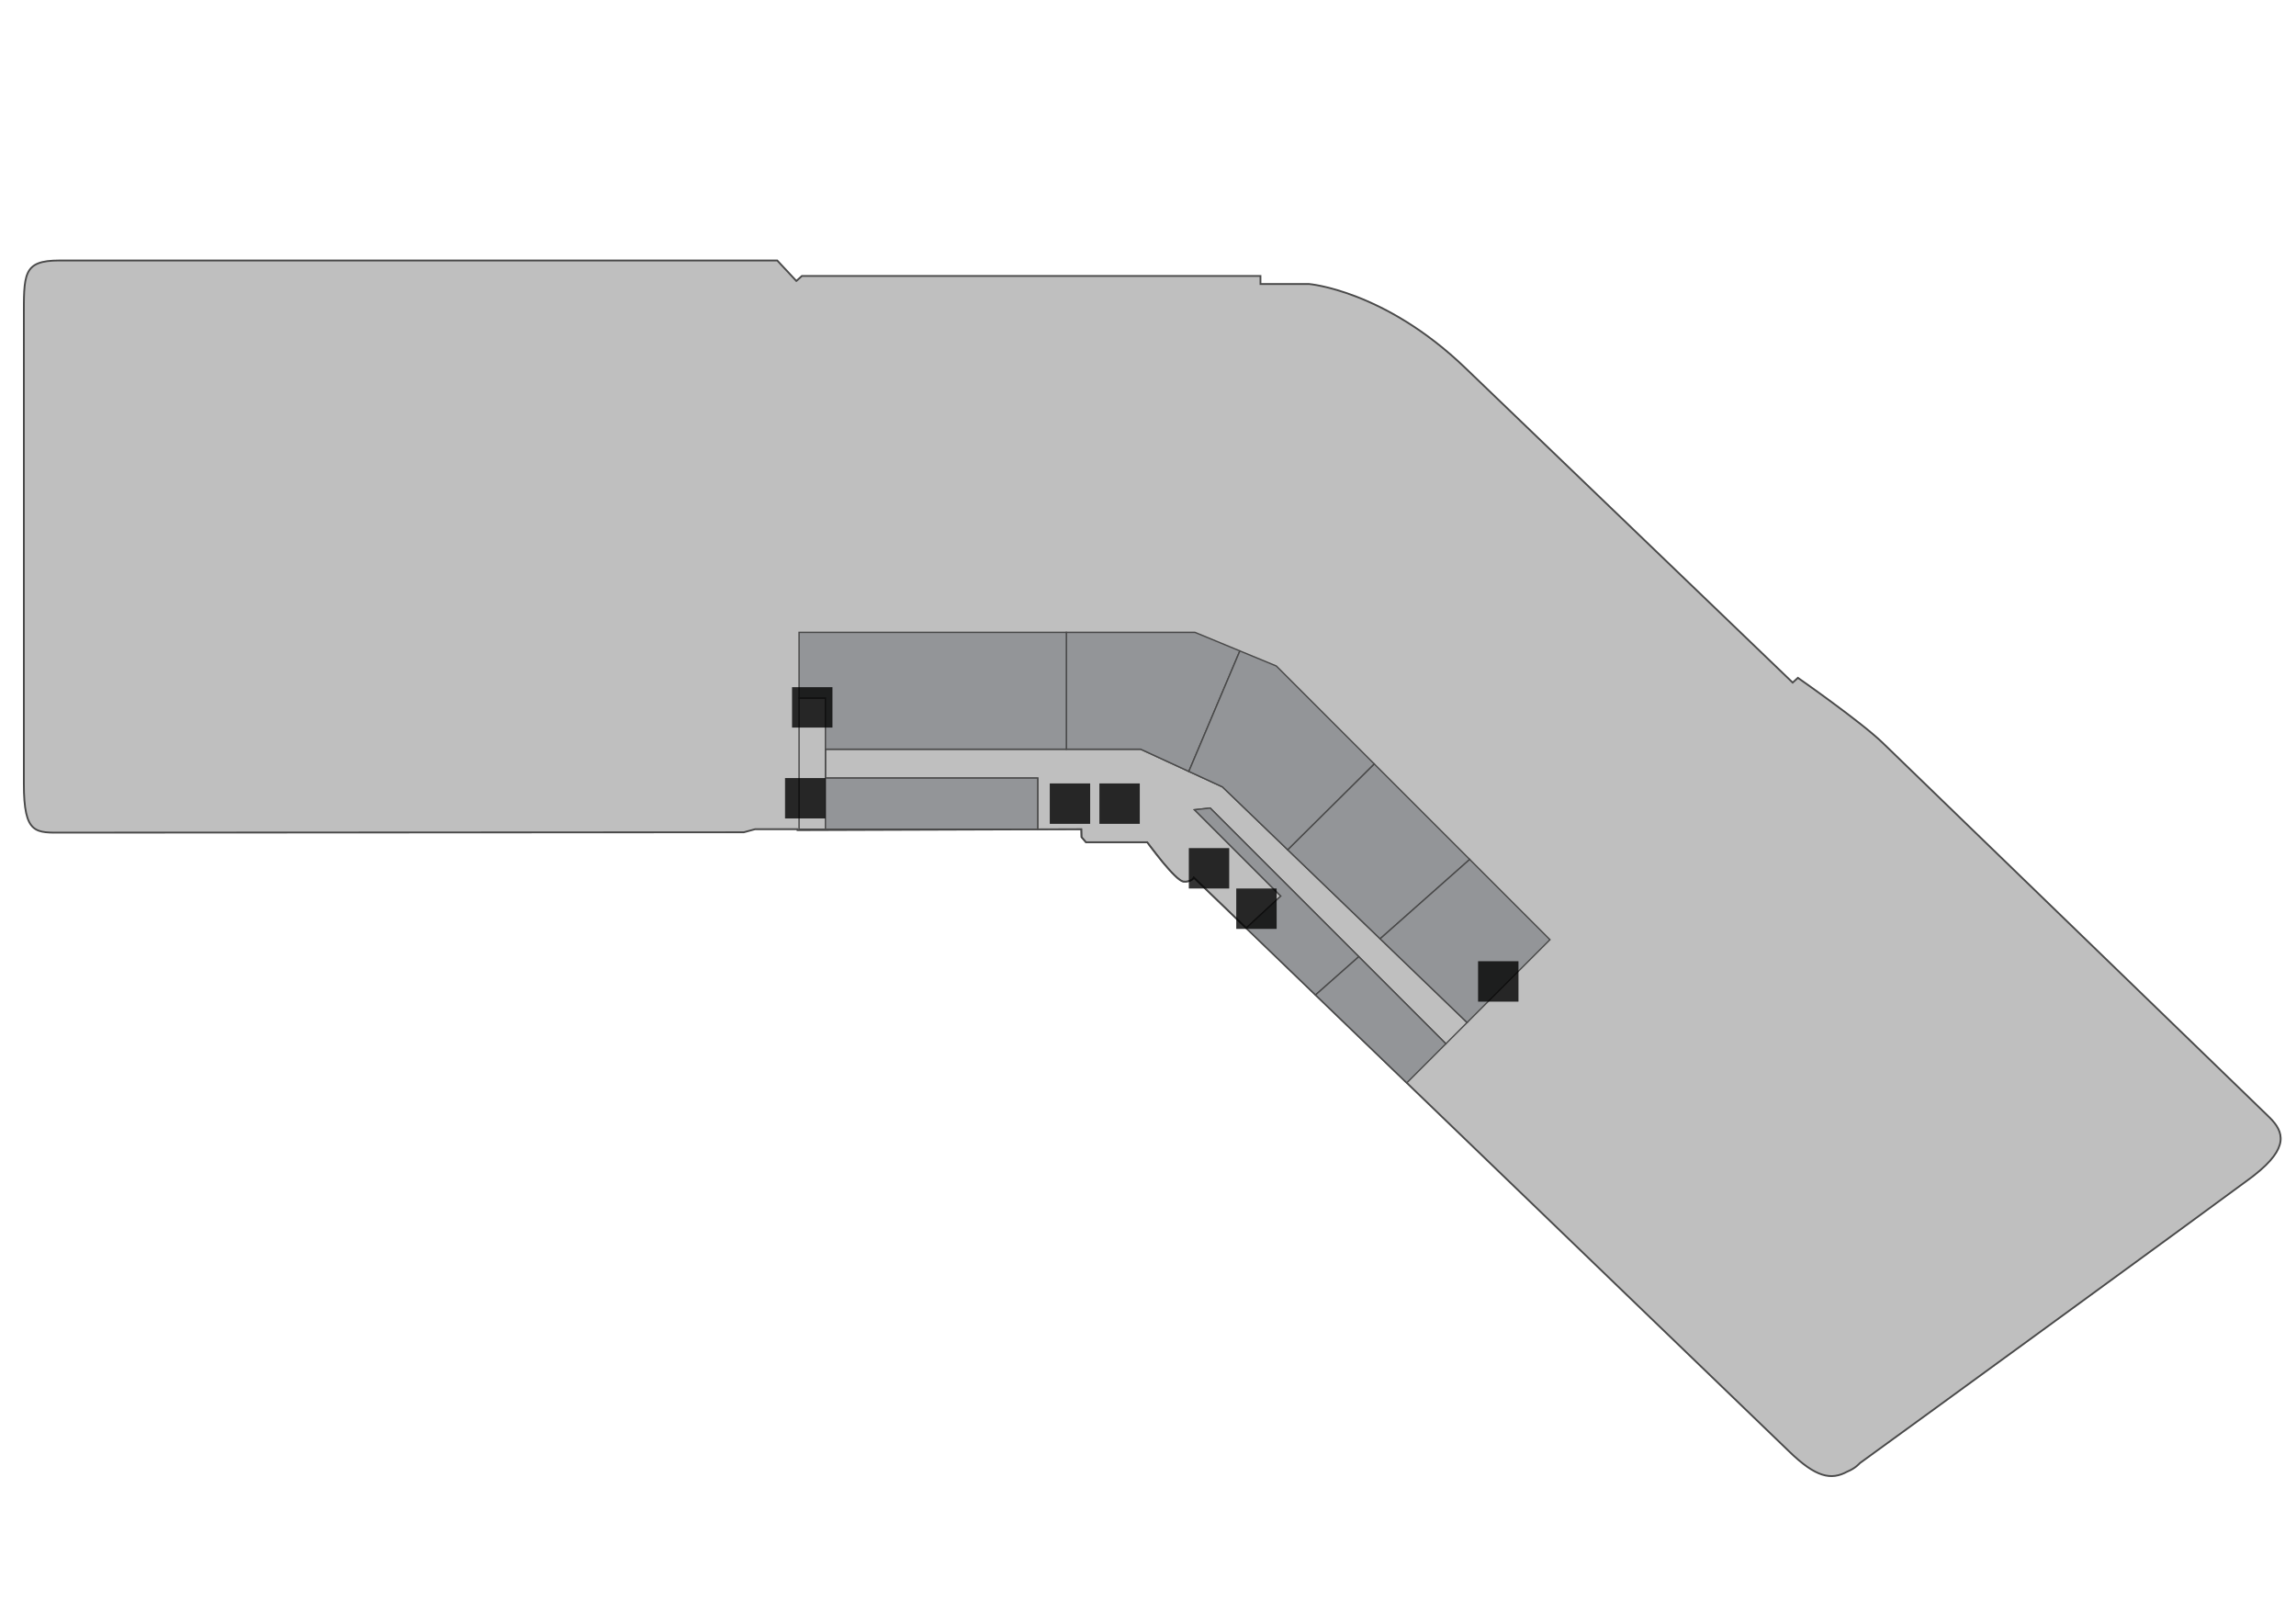 <?xml version="1.0" encoding="utf-8"?>
<!-- Generator: Adobe Illustrator 16.0.0, SVG Export Plug-In . SVG Version: 6.00 Build 0)  -->
<!DOCTYPE svg PUBLIC "-//W3C//DTD SVG 1.1//EN" "http://www.w3.org/Graphics/SVG/1.1/DTD/svg11.dtd">
<svg version="1.1" id="Layer_1" xmlns="http://www.w3.org/2000/svg" xmlns:xlink="http://www.w3.org/1999/xlink" x="0px" y="0px"
	 width="841.89px" height="595.281px" viewBox="0 0 841.89 595.281" enable-background="new 0 0 841.89 595.281"
	 xml:space="preserve">
<g id="background">
	<rect fill="#FFFFFF" width="841.89" height="595.281"/>
</g>
<g id="etc">
	<path fill="#BFBFBF" stroke="#494949" stroke-width="0.66" stroke-miterlimit="10" d="M832.267,409.757
		c-0.31-0.329-0.518-0.506-0.518-0.506s-133.48-129.23-141.416-136.917S659.25,248.5,659.25,248.5l-1.916,1.75
		c0,0-1.258-1.209-3.503-3.367c-1.367-1.314-3.111-2.99-5.165-4.964c-23.324-22.413-87.357-83.946-111.396-107.045
		C507.636,106.399,480,104.125,480,104.125h-17.813v-2.958H294.05l-1.605,1.435v0.048L292,103l-7-7.5c0,0-249.75,0-263.25,0
		s-13,5-13,21.75c0,0-0.002,151-0.002,170c0,19,4.377,18,14.627,18s249.375-0.125,249.375-0.125l4.125-1.125h15.57v0.349L396.5,304
		l0.063,2.875l1.625,1.912h22.469c0,0,10.289,14.104,13.22,14.4s3.875-1.436,3.875-1.436s29.443,28.373,66.754,64.328
		c2.36,2.274,4.751,4.578,7.169,6.908c59.486,57.326,134.73,129.84,144.409,139.18c9.773,9.48,15.337,10.598,21.258,7.357
		c3.009-1.193,4.615-3.11,4.619-3.115c18.099-13.083,128.956-93.862,143.123-104.408c0.548-0.408,1.065-0.807,1.567-1.201
		c0.021-0.018,0.044-0.035,0.065-0.053C839.455,420.705,837.429,414.917,832.267,409.757z"/>
	<path fill="none" stroke="#494949" stroke-width="0.5" stroke-miterlimit="10" d="M448.25,288.5l-30-13.833H302.667v10.583H380.5
		V304h16l0.063,2.875l1.625,1.912h22.469l5.458,7.024c0,0,5.288,6.621,7.762,7.377c0.572,0.175,1.48,0.043,2.379-0.271
		c1.262-0.441,1.498-1.165,1.498-1.165s7.293,7.025,19.191,18.489l12.695-11.728L438,296.875l5.75-0.625l86.418,86.417l7.785-7.787
		L448.25,288.5z"/>
	
		<rect x="293" y="255.917" fill="none" stroke="#494949" stroke-width="0.5" stroke-miterlimit="10" width="9.667" height="48.083"/>
</g>
<g id="rooms">
	<polygon id="r704" fill="#939598" stroke="#494949" stroke-width="0.5" stroke-miterlimit="10" points="438.167,231.833 
		391,231.833 391,274.667 418.25,274.667 435.917,282.813 454.628,238.639 	"/>
	<polygon id="r702-1-2" fill="#939598" stroke="#494949" stroke-width="0.5" stroke-miterlimit="10" points="503.886,280.054 
		472.16,311.525 506.062,344.171 538.906,315.071 	"/>
	<polygon id="r703-1-2" fill="#939598" stroke="#494949" stroke-width="0.5" stroke-miterlimit="10" points="468,244.167 
		454.628,238.639 435.917,282.813 448.25,288.5 472.16,311.525 503.886,280.054 	"/>
	<polygon id="r701" fill="#939598" stroke="#494949" stroke-width="0.5" stroke-miterlimit="10" points="568.333,344.5 
		538.906,315.071 506.062,344.171 537.953,374.88 	"/>
	<polygon id="r705-706" fill="#939598" stroke="#494949" stroke-width="0.5" stroke-miterlimit="10" points="293,231.833 
		293,255.917 302.667,255.917 302.667,274.667 391,274.667 391,231.833 	"/>
	<polygon id="r707-709" fill="#939598" stroke="#494949" stroke-width="0.5" stroke-miterlimit="10" points="374.167,285.25 
		302.667,285.25 302.667,304 370.5,304 380.5,304 380.5,285.25 	"/>
	<path id="r710-711" fill="#939598" stroke="#494949" stroke-width="0.5" stroke-miterlimit="10" d="M443.75,296.25l-5.75,0.625
		l31.639,31.639l-12.695,11.728c7.045,6.787,15.713,15.141,25.443,24.516l15.852-14.021L443.75,296.25z"/>
	<path id="r712" fill="#939598" stroke="#494949" stroke-width="0.5" stroke-miterlimit="10" d="M530.167,382.667l-31.932-31.932
		l-15.852,14.02c10.191,9.818,21.549,20.762,33.457,32.236L530.167,382.667z"/>
</g>
<g id="signs">
	<rect id="toilet" x="384.928" y="287.22" opacity="0.8" enable-background="new    " width="14.812" height="14.811"/>
	<rect id="handicapped-toilet" x="403.124" y="287.22" opacity="0.8" enable-background="new    " width="14.811" height="14.811"/>
	<rect id="lift" x="435.917" y="310.929" opacity="0.8" enable-background="new    " width="14.811" height="14.811"/>
	<g id="fire-exit">
		<rect x="290.428" y="251.929" opacity="0.8" enable-background="new    " width="14.811" height="14.81"/>
		<rect x="287.856" y="285.25" opacity="0.8" enable-background="new    " width="14.811" height="14.811"/>
		<rect x="453.308" y="325.738" opacity="0.8" enable-background="new    " width="14.811" height="14.811"/>
		<rect x="541.974" y="352.405" opacity="0.8" enable-background="new    " width="14.813" height="14.812"/>
	</g>
</g>
</svg>
